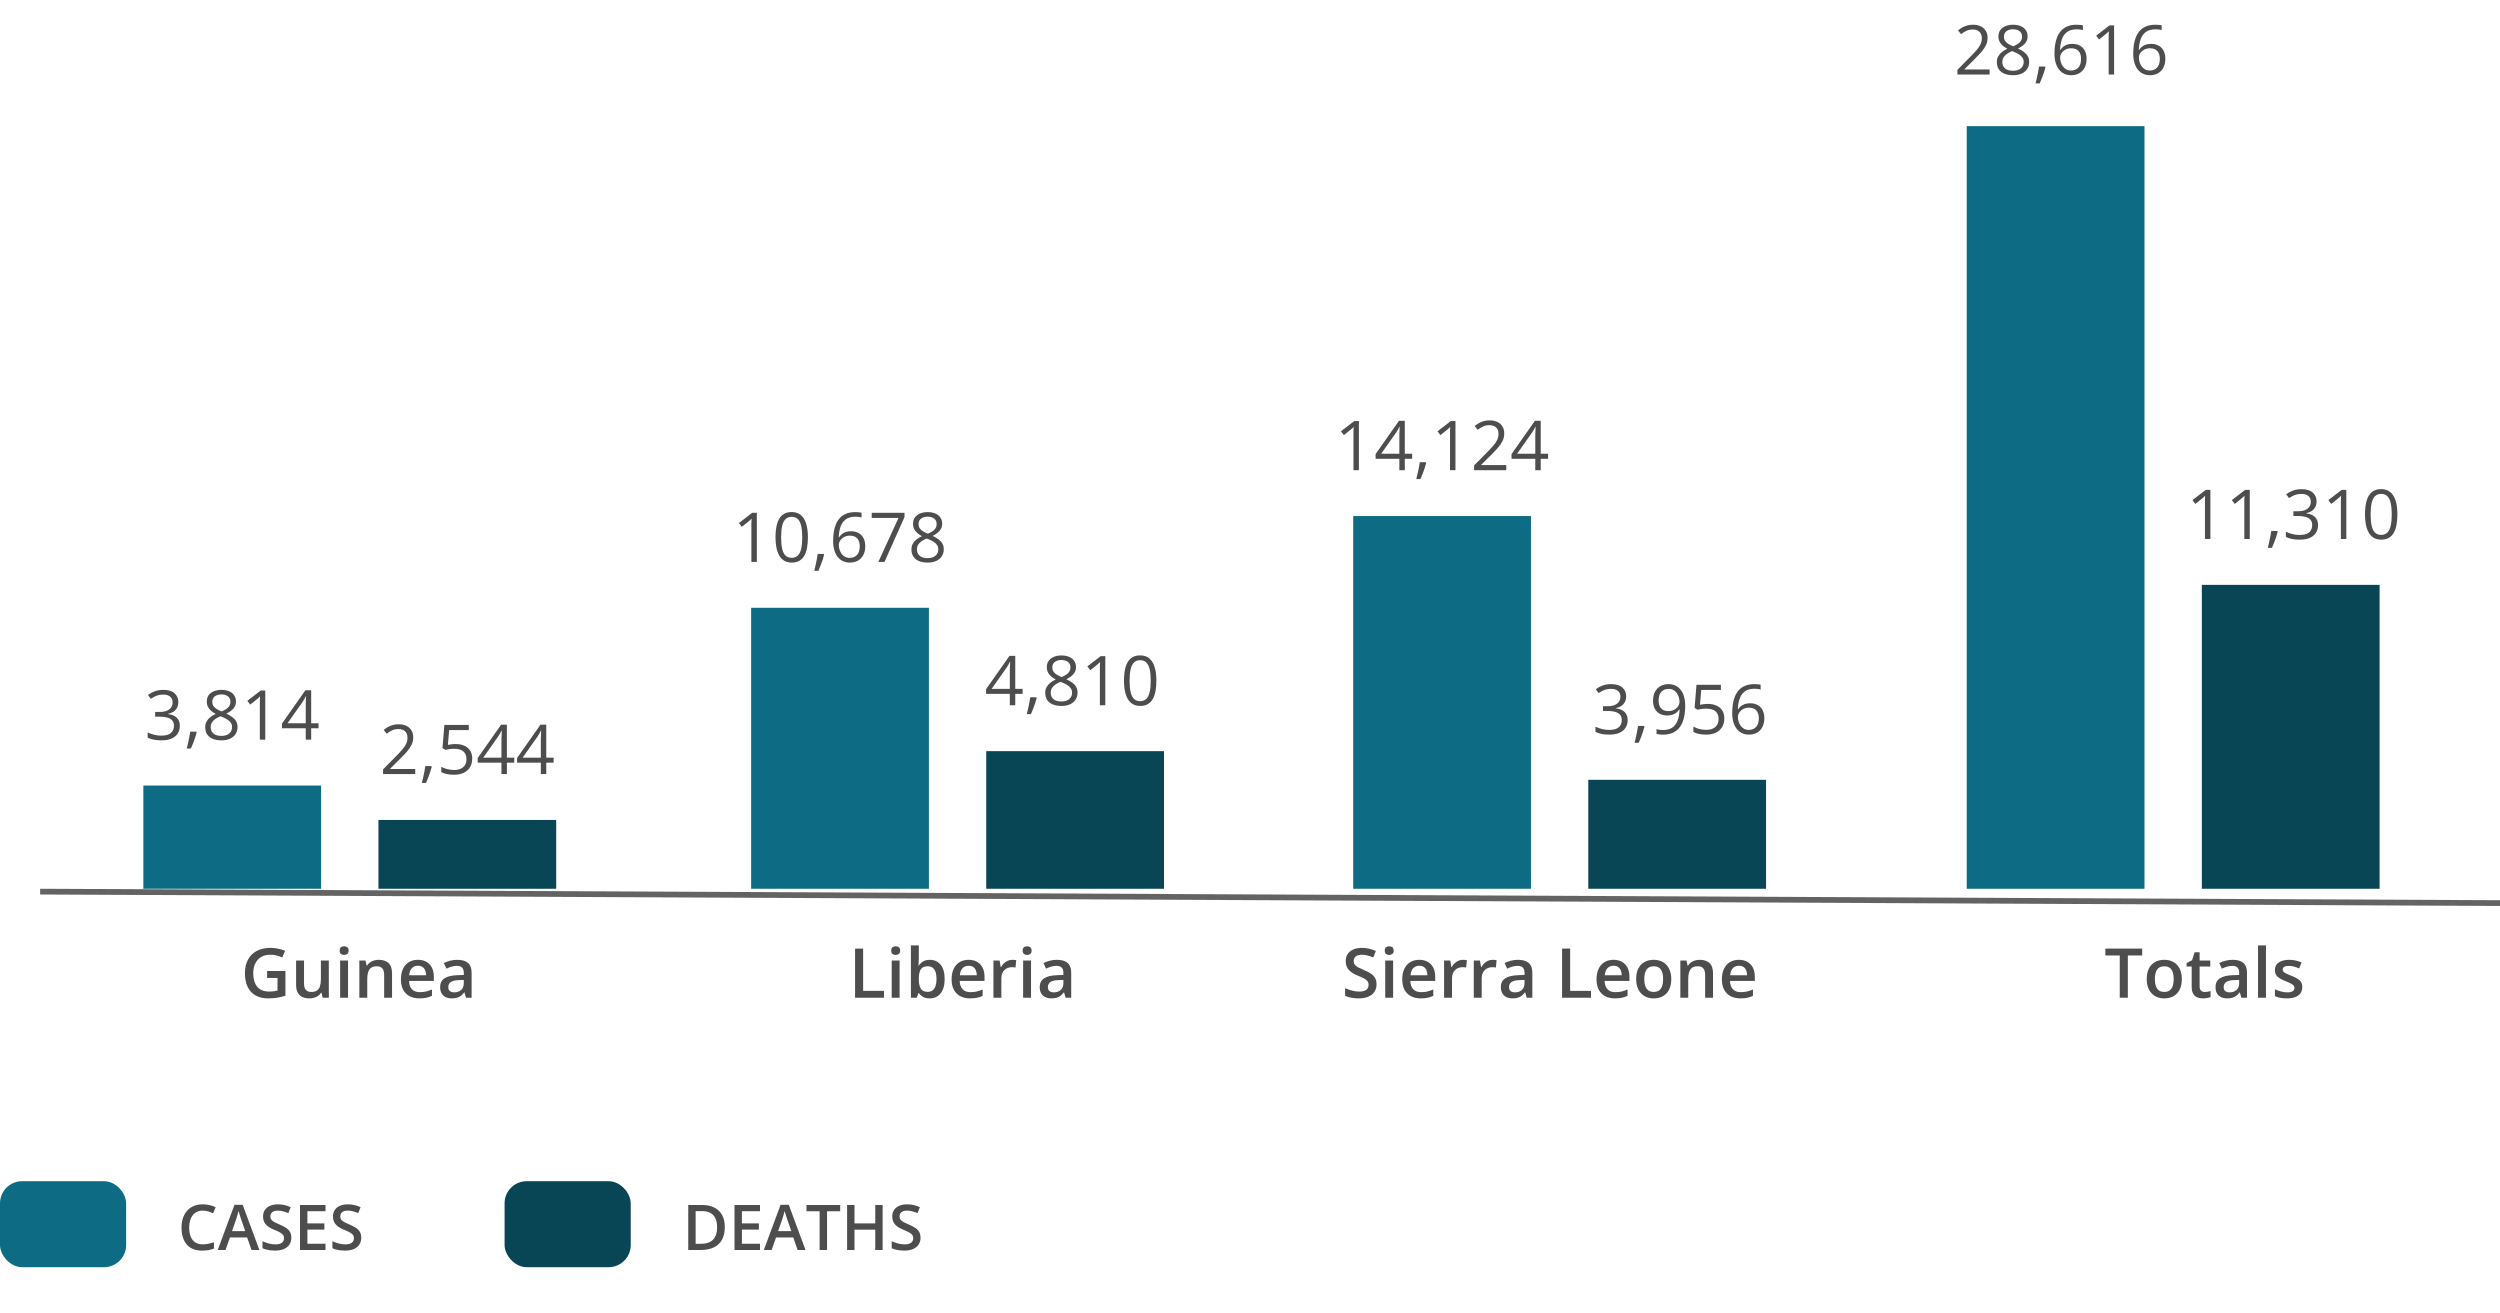<svg width="436" height="229" viewBox="0 0 436 229" fill="none" xmlns="http://www.w3.org/2000/svg">
<path d="M126.407 213.999C126.407 214.883 126.242 215.622 125.913 216.217C125.583 216.808 125.105 217.253 124.479 217.554C123.852 217.851 123.096 218 122.212 218H120.031V210.147H122.448C123.261 210.147 123.963 210.294 124.554 210.588C125.145 210.878 125.601 211.309 125.923 211.882C126.246 212.452 126.407 213.157 126.407 213.999ZM125.064 214.036C125.064 213.392 124.962 212.862 124.758 212.446C124.557 212.031 124.26 211.723 123.866 211.522C123.476 211.318 122.994 211.216 122.421 211.216H121.32V216.92H122.233C123.182 216.92 123.891 216.679 124.36 216.195C124.829 215.712 125.064 214.992 125.064 214.036ZM132.546 218H128.099V210.147H132.546V211.232H129.388V213.365H132.347V214.444H129.388V216.91H132.546V218ZM139.109 218L138.341 215.819H135.339L134.571 218H133.212L136.134 210.115H137.562L140.479 218H139.109ZM138.008 214.713L137.262 212.564C137.233 212.471 137.192 212.341 137.138 212.172C137.084 212 137.031 211.827 136.977 211.651C136.923 211.472 136.879 211.322 136.843 211.2C136.807 211.347 136.762 211.512 136.708 211.694C136.658 211.873 136.608 212.042 136.558 212.199C136.512 212.357 136.476 212.479 136.451 212.564L135.699 214.713H138.008ZM144.239 218H142.944V211.243H140.646V210.147H146.532V211.243H144.239V218ZM153.928 218H152.645V214.455H149.024V218H147.735V210.147H149.024V213.359H152.645V210.147H153.928V218ZM160.54 215.862C160.54 216.328 160.425 216.729 160.196 217.065C159.971 217.402 159.645 217.66 159.219 217.839C158.796 218.018 158.291 218.107 157.704 218.107C157.418 218.107 157.144 218.091 156.882 218.059C156.621 218.027 156.374 217.98 156.141 217.919C155.912 217.855 155.702 217.778 155.513 217.688V216.475C155.831 216.614 156.188 216.741 156.582 216.856C156.975 216.967 157.376 217.022 157.785 217.022C158.118 217.022 158.393 216.979 158.612 216.894C158.834 216.804 158.999 216.679 159.106 216.518C159.213 216.353 159.267 216.161 159.267 215.943C159.267 215.71 159.204 215.513 159.079 215.352C158.954 215.191 158.764 215.044 158.51 214.912C158.259 214.776 157.944 214.631 157.564 214.477C157.307 214.373 157.06 214.255 156.823 214.122C156.59 213.99 156.383 213.834 156.2 213.655C156.018 213.476 155.873 213.264 155.765 213.021C155.661 212.774 155.609 212.484 155.609 212.151C155.609 211.707 155.715 211.327 155.926 211.012C156.141 210.697 156.442 210.455 156.829 210.287C157.219 210.119 157.674 210.035 158.193 210.035C158.605 210.035 158.991 210.078 159.353 210.164C159.718 210.25 160.076 210.371 160.427 210.529L160.019 211.565C159.697 211.433 159.383 211.327 159.079 211.249C158.778 211.17 158.47 211.13 158.155 211.13C157.883 211.13 157.652 211.172 157.462 211.254C157.273 211.336 157.128 211.453 157.027 211.603C156.931 211.75 156.882 211.925 156.882 212.129C156.882 212.359 156.938 212.552 157.049 212.709C157.163 212.863 157.339 213.005 157.575 213.134C157.815 213.263 158.123 213.406 158.499 213.563C158.932 213.743 159.299 213.931 159.6 214.127C159.904 214.324 160.137 214.561 160.298 214.836C160.459 215.109 160.54 215.451 160.54 215.862Z" fill="#4D4D4D"/>
<rect x="88" y="206" width="22" height="15" rx="3.86" fill="#084555"/>
<path d="M35.377 211.13C35.002 211.13 34.665 211.198 34.368 211.334C34.074 211.471 33.825 211.667 33.621 211.925C33.417 212.18 33.261 212.489 33.154 212.854C33.046 213.216 32.993 213.624 32.993 214.079C32.993 214.688 33.079 215.212 33.251 215.653C33.422 216.09 33.684 216.426 34.035 216.663C34.386 216.895 34.83 217.012 35.367 217.012C35.7 217.012 36.024 216.979 36.339 216.915C36.654 216.851 36.98 216.763 37.316 216.652V217.748C36.998 217.873 36.675 217.964 36.35 218.021C36.024 218.079 35.648 218.107 35.222 218.107C34.42 218.107 33.754 217.941 33.224 217.608C32.697 217.275 32.303 216.806 32.042 216.201C31.784 215.596 31.655 214.887 31.655 214.074C31.655 213.479 31.738 212.935 31.902 212.441C32.067 211.947 32.307 211.521 32.622 211.163C32.937 210.801 33.326 210.523 33.788 210.33C34.253 210.133 34.785 210.035 35.383 210.035C35.777 210.035 36.163 210.079 36.543 210.169C36.926 210.255 37.281 210.378 37.606 210.54L37.155 211.603C36.883 211.474 36.599 211.363 36.301 211.27C36.004 211.177 35.696 211.13 35.377 211.13ZM43.869 218L43.101 215.819H40.099L39.331 218H37.972L40.894 210.115H42.322L45.239 218H43.869ZM42.768 214.713L42.022 212.564C41.993 212.471 41.952 212.341 41.898 212.172C41.844 212 41.791 211.827 41.737 211.651C41.683 211.472 41.638 211.322 41.602 211.2C41.567 211.347 41.522 211.512 41.468 211.694C41.418 211.873 41.368 212.042 41.318 212.199C41.271 212.357 41.236 212.479 41.21 212.564L40.459 214.713H42.768ZM50.809 215.862C50.809 216.328 50.694 216.729 50.465 217.065C50.239 217.402 49.913 217.66 49.487 217.839C49.065 218.018 48.56 218.107 47.973 218.107C47.686 218.107 47.412 218.091 47.151 218.059C46.889 218.027 46.642 217.98 46.41 217.919C46.181 217.855 45.971 217.778 45.781 217.688V216.475C46.1 216.614 46.456 216.741 46.85 216.856C47.244 216.967 47.645 217.022 48.053 217.022C48.386 217.022 48.662 216.979 48.88 216.894C49.102 216.804 49.267 216.679 49.374 216.518C49.482 216.353 49.536 216.161 49.536 215.943C49.536 215.71 49.473 215.513 49.348 215.352C49.222 215.191 49.033 215.044 48.778 214.912C48.528 214.776 48.213 214.631 47.833 214.477C47.575 214.373 47.328 214.255 47.092 214.122C46.859 213.99 46.651 213.834 46.469 213.655C46.286 213.476 46.141 213.264 46.034 213.021C45.93 212.774 45.878 212.484 45.878 212.151C45.878 211.707 45.984 211.327 46.195 211.012C46.41 210.697 46.71 210.455 47.097 210.287C47.487 210.119 47.942 210.035 48.461 210.035C48.873 210.035 49.26 210.078 49.622 210.164C49.987 210.25 50.345 210.371 50.696 210.529L50.288 211.565C49.965 211.433 49.652 211.327 49.348 211.249C49.047 211.17 48.739 211.13 48.424 211.13C48.152 211.13 47.921 211.172 47.731 211.254C47.541 211.336 47.396 211.453 47.296 211.603C47.199 211.75 47.151 211.925 47.151 212.129C47.151 212.359 47.206 212.552 47.317 212.709C47.432 212.863 47.607 213.005 47.844 213.134C48.084 213.263 48.392 213.406 48.768 213.563C49.201 213.743 49.568 213.931 49.869 214.127C50.173 214.324 50.406 214.561 50.567 214.836C50.728 215.109 50.809 215.451 50.809 215.862ZM56.77 218H52.323V210.147H56.77V211.232H53.612V213.365H56.572V214.444H53.612V216.91H56.77V218ZM63.001 215.862C63.001 216.328 62.886 216.729 62.657 217.065C62.432 217.402 62.106 217.66 61.68 217.839C61.257 218.018 60.752 218.107 60.165 218.107C59.879 218.107 59.605 218.091 59.343 218.059C59.082 218.027 58.835 217.98 58.602 217.919C58.373 217.855 58.163 217.778 57.974 217.688V216.475C58.292 216.614 58.649 216.741 59.042 216.856C59.436 216.967 59.837 217.022 60.246 217.022C60.579 217.022 60.854 216.979 61.073 216.894C61.295 216.804 61.459 216.679 61.567 216.518C61.674 216.353 61.728 216.161 61.728 215.943C61.728 215.71 61.665 215.513 61.54 215.352C61.415 215.191 61.225 215.044 60.971 214.912C60.72 214.776 60.405 214.631 60.025 214.477C59.768 214.373 59.52 214.255 59.284 214.122C59.051 213.99 58.844 213.834 58.661 213.655C58.478 213.476 58.334 213.264 58.226 213.021C58.122 212.774 58.07 212.484 58.07 212.151C58.07 211.707 58.176 211.327 58.387 211.012C58.602 210.697 58.903 210.455 59.29 210.287C59.68 210.119 60.135 210.035 60.654 210.035C61.066 210.035 61.452 210.078 61.814 210.164C62.179 210.25 62.537 210.371 62.888 210.529L62.48 211.565C62.158 211.433 61.844 211.327 61.54 211.249C61.239 211.17 60.931 211.13 60.616 211.13C60.344 211.13 60.113 211.172 59.923 211.254C59.734 211.336 59.589 211.453 59.488 211.603C59.392 211.75 59.343 211.925 59.343 212.129C59.343 212.359 59.399 212.552 59.51 212.709C59.624 212.863 59.8 213.005 60.036 213.134C60.276 213.263 60.584 213.406 60.96 213.563C61.393 213.743 61.76 213.931 62.061 214.127C62.365 214.324 62.598 214.561 62.759 214.836C62.92 215.109 63.001 215.451 63.001 215.862Z" fill="#4D4D4D"/>
<path d="M240.07 171.668C240.07 172.176 239.945 172.613 239.695 172.98C239.449 173.348 239.094 173.629 238.629 173.824C238.168 174.02 237.617 174.117 236.977 174.117C236.664 174.117 236.365 174.1 236.08 174.064C235.795 174.029 235.525 173.979 235.271 173.912C235.021 173.842 234.793 173.758 234.586 173.66V172.336C234.934 172.488 235.322 172.627 235.752 172.752C236.182 172.873 236.619 172.934 237.064 172.934C237.428 172.934 237.729 172.887 237.967 172.793C238.209 172.695 238.389 172.559 238.506 172.383C238.623 172.203 238.682 171.994 238.682 171.756C238.682 171.502 238.613 171.287 238.477 171.111C238.34 170.936 238.133 170.775 237.855 170.631C237.582 170.482 237.238 170.324 236.824 170.156C236.543 170.043 236.273 169.914 236.016 169.77C235.762 169.625 235.535 169.455 235.336 169.26C235.137 169.064 234.979 168.834 234.861 168.568C234.748 168.299 234.691 167.982 234.691 167.619C234.691 167.135 234.807 166.721 235.037 166.377C235.271 166.033 235.6 165.77 236.021 165.586C236.447 165.402 236.943 165.311 237.51 165.311C237.959 165.311 238.381 165.357 238.775 165.451C239.174 165.545 239.564 165.678 239.947 165.85L239.502 166.98C239.15 166.836 238.809 166.721 238.477 166.635C238.148 166.549 237.812 166.506 237.469 166.506C237.172 166.506 236.92 166.551 236.713 166.641C236.506 166.73 236.348 166.857 236.238 167.021C236.133 167.182 236.08 167.373 236.08 167.596C236.08 167.846 236.141 168.057 236.262 168.229C236.387 168.396 236.578 168.551 236.836 168.691C237.098 168.832 237.434 168.988 237.844 169.16C238.316 169.355 238.717 169.561 239.045 169.775C239.377 169.99 239.631 170.248 239.807 170.549C239.982 170.846 240.07 171.219 240.07 171.668ZM242.959 167.514V174H241.582V167.514H242.959ZM242.279 165.029C242.49 165.029 242.672 165.086 242.824 165.199C242.98 165.312 243.059 165.508 243.059 165.785C243.059 166.059 242.98 166.254 242.824 166.371C242.672 166.484 242.49 166.541 242.279 166.541C242.061 166.541 241.875 166.484 241.723 166.371C241.574 166.254 241.5 166.059 241.5 165.785C241.5 165.508 241.574 165.312 241.723 165.199C241.875 165.086 242.061 165.029 242.279 165.029ZM247.518 167.391C248.096 167.391 248.592 167.51 249.006 167.748C249.42 167.986 249.738 168.324 249.961 168.762C250.184 169.199 250.295 169.723 250.295 170.332V171.07H245.965C245.98 171.699 246.148 172.184 246.469 172.523C246.793 172.863 247.246 173.033 247.828 173.033C248.242 173.033 248.613 172.994 248.941 172.916C249.273 172.834 249.615 172.715 249.967 172.559V173.678C249.643 173.83 249.312 173.941 248.977 174.012C248.641 174.082 248.238 174.117 247.77 174.117C247.133 174.117 246.572 173.994 246.088 173.748C245.607 173.498 245.23 173.127 244.957 172.635C244.688 172.143 244.553 171.531 244.553 170.801C244.553 170.074 244.676 169.457 244.922 168.949C245.168 168.441 245.514 168.055 245.959 167.789C246.404 167.523 246.924 167.391 247.518 167.391ZM247.518 168.428C247.084 168.428 246.732 168.568 246.463 168.85C246.197 169.131 246.041 169.543 245.994 170.086H248.947C248.943 169.762 248.889 169.475 248.783 169.225C248.682 168.975 248.525 168.779 248.314 168.639C248.107 168.498 247.842 168.428 247.518 168.428ZM255.135 167.391C255.244 167.391 255.363 167.396 255.492 167.408C255.621 167.42 255.732 167.436 255.826 167.455L255.697 168.744C255.615 168.721 255.514 168.703 255.393 168.691C255.275 168.68 255.17 168.674 255.076 168.674C254.83 168.674 254.596 168.715 254.373 168.797C254.15 168.875 253.953 168.996 253.781 169.16C253.609 169.32 253.475 169.521 253.377 169.764C253.279 170.006 253.23 170.287 253.23 170.607V174H251.848V167.514H252.926L253.113 168.656H253.178C253.307 168.426 253.467 168.215 253.658 168.023C253.85 167.832 254.068 167.68 254.314 167.566C254.564 167.449 254.838 167.391 255.135 167.391ZM260.314 167.391C260.424 167.391 260.543 167.396 260.672 167.408C260.801 167.42 260.912 167.436 261.006 167.455L260.877 168.744C260.795 168.721 260.693 168.703 260.572 168.691C260.455 168.68 260.35 168.674 260.256 168.674C260.01 168.674 259.775 168.715 259.553 168.797C259.33 168.875 259.133 168.996 258.961 169.16C258.789 169.32 258.654 169.521 258.557 169.764C258.459 170.006 258.41 170.287 258.41 170.607V174H257.027V167.514H258.105L258.293 168.656H258.357C258.486 168.426 258.646 168.215 258.838 168.023C259.029 167.832 259.248 167.68 259.494 167.566C259.744 167.449 260.018 167.391 260.314 167.391ZM264.75 167.391C265.57 167.391 266.189 167.572 266.607 167.936C267.029 168.299 267.24 168.865 267.24 169.635V174H266.262L265.998 173.08H265.951C265.768 173.314 265.578 173.508 265.383 173.66C265.188 173.812 264.961 173.926 264.703 174C264.449 174.078 264.139 174.117 263.771 174.117C263.385 174.117 263.039 174.047 262.734 173.906C262.43 173.762 262.189 173.543 262.014 173.25C261.838 172.957 261.75 172.586 261.75 172.137C261.75 171.469 261.998 170.967 262.494 170.631C262.994 170.295 263.748 170.109 264.756 170.074L265.881 170.033V169.693C265.881 169.244 265.775 168.924 265.564 168.732C265.357 168.541 265.064 168.445 264.686 168.445C264.361 168.445 264.047 168.492 263.742 168.586C263.438 168.68 263.141 168.795 262.852 168.932L262.406 167.959C262.723 167.791 263.082 167.654 263.484 167.549C263.891 167.443 264.312 167.391 264.75 167.391ZM265.875 170.9L265.037 170.93C264.35 170.953 263.867 171.07 263.59 171.281C263.312 171.492 263.174 171.781 263.174 172.148C263.174 172.469 263.27 172.703 263.461 172.852C263.652 172.996 263.904 173.068 264.217 173.068C264.693 173.068 265.088 172.934 265.4 172.664C265.717 172.391 265.875 171.99 265.875 171.463V170.9ZM272.426 174V165.434H273.832V172.805H277.471V174H272.426ZM281.396 167.391C281.975 167.391 282.471 167.51 282.885 167.748C283.299 167.986 283.617 168.324 283.84 168.762C284.062 169.199 284.174 169.723 284.174 170.332V171.07H279.844C279.859 171.699 280.027 172.184 280.348 172.523C280.672 172.863 281.125 173.033 281.707 173.033C282.121 173.033 282.492 172.994 282.82 172.916C283.152 172.834 283.494 172.715 283.846 172.559V173.678C283.521 173.83 283.191 173.941 282.855 174.012C282.52 174.082 282.117 174.117 281.648 174.117C281.012 174.117 280.451 173.994 279.967 173.748C279.486 173.498 279.109 173.127 278.836 172.635C278.566 172.143 278.432 171.531 278.432 170.801C278.432 170.074 278.555 169.457 278.801 168.949C279.047 168.441 279.393 168.055 279.838 167.789C280.283 167.523 280.803 167.391 281.396 167.391ZM281.396 168.428C280.963 168.428 280.611 168.568 280.342 168.85C280.076 169.131 279.92 169.543 279.873 170.086H282.826C282.822 169.762 282.768 169.475 282.662 169.225C282.561 168.975 282.404 168.779 282.193 168.639C281.986 168.498 281.721 168.428 281.396 168.428ZM291.469 170.742C291.469 171.281 291.398 171.76 291.258 172.178C291.117 172.596 290.912 172.949 290.643 173.238C290.373 173.523 290.049 173.742 289.67 173.895C289.291 174.043 288.863 174.117 288.387 174.117C287.941 174.117 287.533 174.043 287.162 173.895C286.791 173.742 286.469 173.523 286.195 173.238C285.926 172.949 285.717 172.596 285.568 172.178C285.42 171.76 285.346 171.281 285.346 170.742C285.346 170.027 285.469 169.422 285.715 168.926C285.965 168.426 286.32 168.045 286.781 167.783C287.242 167.521 287.791 167.391 288.428 167.391C289.025 167.391 289.553 167.521 290.01 167.783C290.467 168.045 290.824 168.426 291.082 168.926C291.34 169.426 291.469 170.031 291.469 170.742ZM286.764 170.742C286.764 171.215 286.82 171.619 286.934 171.955C287.051 172.291 287.23 172.549 287.473 172.729C287.715 172.904 288.027 172.992 288.41 172.992C288.793 172.992 289.105 172.904 289.348 172.729C289.59 172.549 289.768 172.291 289.881 171.955C289.994 171.619 290.051 171.215 290.051 170.742C290.051 170.27 289.994 169.869 289.881 169.541C289.768 169.209 289.59 168.957 289.348 168.785C289.105 168.609 288.791 168.521 288.404 168.521C287.834 168.521 287.418 168.713 287.156 169.096C286.895 169.479 286.764 170.027 286.764 170.742ZM296.432 167.391C297.162 167.391 297.73 167.58 298.137 167.959C298.547 168.334 298.752 168.938 298.752 169.77V174H297.375V170.027C297.375 169.523 297.271 169.146 297.064 168.896C296.857 168.643 296.537 168.516 296.104 168.516C295.475 168.516 295.037 168.709 294.791 169.096C294.549 169.482 294.428 170.043 294.428 170.777V174H293.051V167.514H294.123L294.316 168.393H294.393C294.533 168.166 294.707 167.98 294.914 167.836C295.125 167.688 295.359 167.576 295.617 167.502C295.879 167.428 296.15 167.391 296.432 167.391ZM303.264 167.391C303.842 167.391 304.338 167.51 304.752 167.748C305.166 167.986 305.484 168.324 305.707 168.762C305.93 169.199 306.041 169.723 306.041 170.332V171.07H301.711C301.727 171.699 301.895 172.184 302.215 172.523C302.539 172.863 302.992 173.033 303.574 173.033C303.988 173.033 304.359 172.994 304.688 172.916C305.02 172.834 305.361 172.715 305.713 172.559V173.678C305.389 173.83 305.059 173.941 304.723 174.012C304.387 174.082 303.984 174.117 303.516 174.117C302.879 174.117 302.318 173.994 301.834 173.748C301.354 173.498 300.977 173.127 300.703 172.635C300.434 172.143 300.299 171.531 300.299 170.801C300.299 170.074 300.422 169.457 300.668 168.949C300.914 168.441 301.26 168.055 301.705 167.789C302.15 167.523 302.67 167.391 303.264 167.391ZM303.264 168.428C302.83 168.428 302.479 168.568 302.209 168.85C301.943 169.131 301.787 169.543 301.74 170.086H304.693C304.689 169.762 304.635 169.475 304.529 169.225C304.428 168.975 304.271 168.779 304.061 168.639C303.854 168.498 303.588 168.428 303.264 168.428Z" fill="#4D4D4D"/>
<path d="M46.582 169.348H49.781V173.648C49.332 173.797 48.867 173.912 48.387 173.994C47.906 174.076 47.367 174.117 46.77 174.117C45.898 174.117 45.16 173.945 44.555 173.602C43.953 173.254 43.496 172.752 43.184 172.096C42.871 171.436 42.715 170.641 42.715 169.711C42.715 168.816 42.889 168.041 43.236 167.385C43.584 166.725 44.09 166.215 44.754 165.855C45.418 165.492 46.223 165.311 47.168 165.311C47.633 165.311 48.082 165.357 48.516 165.451C48.953 165.541 49.353 165.666 49.717 165.826L49.225 166.986C48.935 166.85 48.611 166.734 48.252 166.641C47.893 166.547 47.52 166.5 47.133 166.5C46.52 166.5 45.99 166.633 45.545 166.898C45.103 167.164 44.764 167.539 44.525 168.023C44.287 168.504 44.168 169.072 44.168 169.729C44.168 170.365 44.264 170.924 44.455 171.404C44.647 171.885 44.945 172.26 45.352 172.529C45.762 172.795 46.291 172.928 46.94 172.928C47.264 172.928 47.539 172.91 47.766 172.875C47.992 172.84 48.201 172.801 48.393 172.758V170.549H46.582V169.348ZM57.346 167.514V174H56.262L56.074 173.127H55.998C55.861 173.35 55.688 173.535 55.477 173.684C55.266 173.828 55.031 173.936 54.773 174.006C54.516 174.08 54.244 174.117 53.959 174.117C53.471 174.117 53.053 174.035 52.705 173.871C52.361 173.703 52.098 173.445 51.914 173.098C51.73 172.75 51.639 172.301 51.639 171.75V167.514H53.022V171.492C53.022 171.996 53.123 172.373 53.326 172.623C53.533 172.873 53.853 172.998 54.287 172.998C54.705 172.998 55.037 172.912 55.283 172.74C55.529 172.568 55.703 172.314 55.805 171.979C55.91 171.643 55.963 171.23 55.963 170.742V167.514H57.346ZM60.697 167.514V174H59.32V167.514H60.697ZM60.018 165.029C60.228 165.029 60.41 165.086 60.562 165.199C60.719 165.312 60.797 165.508 60.797 165.785C60.797 166.059 60.719 166.254 60.562 166.371C60.41 166.484 60.228 166.541 60.018 166.541C59.799 166.541 59.613 166.484 59.461 166.371C59.312 166.254 59.238 166.059 59.238 165.785C59.238 165.508 59.312 165.312 59.461 165.199C59.613 165.086 59.799 165.029 60.018 165.029ZM66.053 167.391C66.783 167.391 67.352 167.58 67.758 167.959C68.168 168.334 68.373 168.938 68.373 169.77V174H66.996V170.027C66.996 169.523 66.893 169.146 66.686 168.896C66.478 168.643 66.158 168.516 65.725 168.516C65.096 168.516 64.658 168.709 64.412 169.096C64.17 169.482 64.049 170.043 64.049 170.777V174H62.672V167.514H63.744L63.938 168.393H64.014C64.154 168.166 64.328 167.98 64.535 167.836C64.746 167.688 64.981 167.576 65.238 167.502C65.5 167.428 65.772 167.391 66.053 167.391ZM72.885 167.391C73.463 167.391 73.959 167.51 74.373 167.748C74.787 167.986 75.106 168.324 75.328 168.762C75.551 169.199 75.662 169.723 75.662 170.332V171.07H71.332C71.348 171.699 71.516 172.184 71.836 172.523C72.16 172.863 72.613 173.033 73.195 173.033C73.609 173.033 73.981 172.994 74.309 172.916C74.641 172.834 74.982 172.715 75.334 172.559V173.678C75.01 173.83 74.68 173.941 74.344 174.012C74.008 174.082 73.606 174.117 73.137 174.117C72.5 174.117 71.939 173.994 71.455 173.748C70.975 173.498 70.598 173.127 70.324 172.635C70.055 172.143 69.92 171.531 69.92 170.801C69.92 170.074 70.043 169.457 70.289 168.949C70.535 168.441 70.881 168.055 71.326 167.789C71.772 167.523 72.291 167.391 72.885 167.391ZM72.885 168.428C72.451 168.428 72.1 168.568 71.83 168.85C71.564 169.131 71.408 169.543 71.361 170.086H74.314C74.311 169.762 74.256 169.475 74.15 169.225C74.049 168.975 73.893 168.779 73.682 168.639C73.475 168.498 73.209 168.428 72.885 168.428ZM79.758 167.391C80.578 167.391 81.197 167.572 81.615 167.936C82.037 168.299 82.248 168.865 82.248 169.635V174H81.269L81.006 173.08H80.959C80.775 173.314 80.586 173.508 80.391 173.66C80.195 173.812 79.969 173.926 79.711 174C79.457 174.078 79.147 174.117 78.779 174.117C78.393 174.117 78.047 174.047 77.742 173.906C77.438 173.762 77.197 173.543 77.022 173.25C76.846 172.957 76.758 172.586 76.758 172.137C76.758 171.469 77.006 170.967 77.502 170.631C78.002 170.295 78.756 170.109 79.764 170.074L80.889 170.033V169.693C80.889 169.244 80.783 168.924 80.572 168.732C80.365 168.541 80.072 168.445 79.693 168.445C79.369 168.445 79.055 168.492 78.75 168.586C78.445 168.68 78.148 168.795 77.859 168.932L77.414 167.959C77.731 167.791 78.09 167.654 78.492 167.549C78.898 167.443 79.32 167.391 79.758 167.391ZM80.883 170.9L80.045 170.93C79.357 170.953 78.875 171.07 78.598 171.281C78.32 171.492 78.182 171.781 78.182 172.148C78.182 172.469 78.277 172.703 78.469 172.852C78.66 172.996 78.912 173.068 79.225 173.068C79.701 173.068 80.096 172.934 80.408 172.664C80.725 172.391 80.883 171.99 80.883 171.463V170.9Z" fill="#4D4D4D"/>
<path d="M149.125 174V165.434H150.531V172.805H154.17V174H149.125ZM156.889 167.514V174H155.512V167.514H156.889ZM156.209 165.029C156.42 165.029 156.602 165.086 156.754 165.199C156.91 165.312 156.988 165.508 156.988 165.785C156.988 166.059 156.91 166.254 156.754 166.371C156.602 166.484 156.42 166.541 156.209 166.541C155.99 166.541 155.805 166.484 155.652 166.371C155.504 166.254 155.43 166.059 155.43 165.785C155.43 165.508 155.504 165.312 155.652 165.199C155.805 165.086 155.99 165.029 156.209 165.029ZM160.24 164.883V167.08C160.24 167.334 160.232 167.584 160.217 167.83C160.205 168.072 160.193 168.262 160.182 168.398H160.24C160.416 168.117 160.66 167.881 160.973 167.689C161.289 167.494 161.693 167.396 162.186 167.396C162.955 167.396 163.574 167.68 164.043 168.246C164.512 168.809 164.746 169.643 164.746 170.748C164.746 171.482 164.639 172.1 164.424 172.6C164.209 173.1 163.906 173.479 163.516 173.736C163.129 173.99 162.674 174.117 162.15 174.117C161.658 174.117 161.26 174.027 160.955 173.848C160.654 173.664 160.418 173.451 160.246 173.209H160.146L159.895 174H158.863V164.883H160.24ZM161.822 168.516C161.432 168.516 161.121 168.594 160.891 168.75C160.664 168.906 160.5 169.141 160.398 169.453C160.297 169.762 160.244 170.154 160.24 170.631V170.754C160.24 171.477 160.354 172.029 160.58 172.412C160.811 172.795 161.229 172.986 161.834 172.986C162.314 172.986 162.684 172.793 162.941 172.406C163.199 172.016 163.328 171.457 163.328 170.73C163.328 169.996 163.199 169.443 162.941 169.072C162.688 168.701 162.314 168.516 161.822 168.516ZM168.924 167.391C169.502 167.391 169.998 167.51 170.412 167.748C170.826 167.986 171.145 168.324 171.367 168.762C171.59 169.199 171.701 169.723 171.701 170.332V171.07H167.371C167.387 171.699 167.555 172.184 167.875 172.523C168.199 172.863 168.652 173.033 169.234 173.033C169.648 173.033 170.02 172.994 170.348 172.916C170.68 172.834 171.021 172.715 171.373 172.559V173.678C171.049 173.83 170.719 173.941 170.383 174.012C170.047 174.082 169.645 174.117 169.176 174.117C168.539 174.117 167.979 173.994 167.494 173.748C167.014 173.498 166.637 173.127 166.363 172.635C166.094 172.143 165.959 171.531 165.959 170.801C165.959 170.074 166.082 169.457 166.328 168.949C166.574 168.441 166.92 168.055 167.365 167.789C167.811 167.523 168.33 167.391 168.924 167.391ZM168.924 168.428C168.49 168.428 168.139 168.568 167.869 168.85C167.604 169.131 167.447 169.543 167.4 170.086H170.354C170.35 169.762 170.295 169.475 170.189 169.225C170.088 168.975 169.932 168.779 169.721 168.639C169.514 168.498 169.248 168.428 168.924 168.428ZM176.541 167.391C176.65 167.391 176.77 167.396 176.898 167.408C177.027 167.42 177.139 167.436 177.232 167.455L177.104 168.744C177.021 168.721 176.92 168.703 176.799 168.691C176.682 168.68 176.576 168.674 176.482 168.674C176.236 168.674 176.002 168.715 175.779 168.797C175.557 168.875 175.359 168.996 175.188 169.16C175.016 169.32 174.881 169.521 174.783 169.764C174.686 170.006 174.637 170.287 174.637 170.607V174H173.254V167.514H174.332L174.52 168.656H174.584C174.713 168.426 174.873 168.215 175.064 168.023C175.256 167.832 175.475 167.68 175.721 167.566C175.971 167.449 176.244 167.391 176.541 167.391ZM179.811 167.514V174H178.434V167.514H179.811ZM179.131 165.029C179.342 165.029 179.523 165.086 179.676 165.199C179.832 165.312 179.91 165.508 179.91 165.785C179.91 166.059 179.832 166.254 179.676 166.371C179.523 166.484 179.342 166.541 179.131 166.541C178.912 166.541 178.727 166.484 178.574 166.371C178.426 166.254 178.352 166.059 178.352 165.785C178.352 165.508 178.426 165.312 178.574 165.199C178.727 165.086 178.912 165.029 179.131 165.029ZM184.328 167.391C185.148 167.391 185.768 167.572 186.186 167.936C186.607 168.299 186.818 168.865 186.818 169.635V174H185.84L185.576 173.08H185.529C185.346 173.314 185.156 173.508 184.961 173.66C184.766 173.812 184.539 173.926 184.281 174C184.027 174.078 183.717 174.117 183.35 174.117C182.963 174.117 182.617 174.047 182.312 173.906C182.008 173.762 181.768 173.543 181.592 173.25C181.416 172.957 181.328 172.586 181.328 172.137C181.328 171.469 181.576 170.967 182.072 170.631C182.572 170.295 183.326 170.109 184.334 170.074L185.459 170.033V169.693C185.459 169.244 185.354 168.924 185.143 168.732C184.936 168.541 184.643 168.445 184.264 168.445C183.939 168.445 183.625 168.492 183.32 168.586C183.016 168.68 182.719 168.795 182.43 168.932L181.984 167.959C182.301 167.791 182.66 167.654 183.062 167.549C183.469 167.443 183.891 167.391 184.328 167.391ZM185.453 170.9L184.615 170.93C183.928 170.953 183.445 171.07 183.168 171.281C182.891 171.492 182.752 171.781 182.752 172.148C182.752 172.469 182.848 172.703 183.039 172.852C183.23 172.996 183.482 173.068 183.795 173.068C184.271 173.068 184.666 172.934 184.979 172.664C185.295 172.391 185.453 171.99 185.453 171.463V170.9Z" fill="#4D4D4D"/>
<path d="M371.096 174H369.684V166.629H367.176V165.434H373.598V166.629H371.096V174ZM380.512 170.742C380.512 171.281 380.441 171.76 380.301 172.178C380.16 172.596 379.955 172.949 379.686 173.238C379.416 173.523 379.092 173.742 378.713 173.895C378.334 174.043 377.906 174.117 377.43 174.117C376.984 174.117 376.576 174.043 376.205 173.895C375.834 173.742 375.512 173.523 375.238 173.238C374.969 172.949 374.76 172.596 374.611 172.178C374.463 171.76 374.389 171.281 374.389 170.742C374.389 170.027 374.512 169.422 374.758 168.926C375.008 168.426 375.363 168.045 375.824 167.783C376.285 167.521 376.834 167.391 377.471 167.391C378.068 167.391 378.596 167.521 379.053 167.783C379.51 168.045 379.867 168.426 380.125 168.926C380.383 169.426 380.512 170.031 380.512 170.742ZM375.807 170.742C375.807 171.215 375.863 171.619 375.977 171.955C376.094 172.291 376.273 172.549 376.516 172.729C376.758 172.904 377.07 172.992 377.453 172.992C377.836 172.992 378.148 172.904 378.391 172.729C378.633 172.549 378.811 172.291 378.924 171.955C379.037 171.619 379.094 171.215 379.094 170.742C379.094 170.27 379.037 169.869 378.924 169.541C378.811 169.209 378.633 168.957 378.391 168.785C378.148 168.609 377.834 168.521 377.447 168.521C376.877 168.521 376.461 168.713 376.199 169.096C375.938 169.479 375.807 170.027 375.807 170.742ZM384.508 173.004C384.688 173.004 384.865 172.988 385.041 172.957C385.217 172.922 385.377 172.881 385.521 172.834V173.877C385.369 173.943 385.172 174 384.93 174.047C384.688 174.094 384.436 174.117 384.174 174.117C383.807 174.117 383.477 174.057 383.184 173.936C382.891 173.811 382.658 173.598 382.486 173.297C382.314 172.996 382.229 172.58 382.229 172.049V168.562H381.344V167.947L382.293 167.461L382.744 166.072H383.611V167.514H385.469V168.562H383.611V172.031C383.611 172.359 383.693 172.604 383.857 172.764C384.021 172.924 384.238 173.004 384.508 173.004ZM389.383 167.391C390.203 167.391 390.822 167.572 391.24 167.936C391.662 168.299 391.873 168.865 391.873 169.635V174H390.895L390.631 173.08H390.584C390.4 173.314 390.211 173.508 390.016 173.66C389.82 173.812 389.594 173.926 389.336 174C389.082 174.078 388.771 174.117 388.404 174.117C388.018 174.117 387.672 174.047 387.367 173.906C387.062 173.762 386.822 173.543 386.646 173.25C386.471 172.957 386.383 172.586 386.383 172.137C386.383 171.469 386.631 170.967 387.127 170.631C387.627 170.295 388.381 170.109 389.389 170.074L390.514 170.033V169.693C390.514 169.244 390.408 168.924 390.197 168.732C389.99 168.541 389.697 168.445 389.318 168.445C388.994 168.445 388.68 168.492 388.375 168.586C388.07 168.68 387.773 168.795 387.484 168.932L387.039 167.959C387.355 167.791 387.715 167.654 388.117 167.549C388.523 167.443 388.945 167.391 389.383 167.391ZM390.508 170.9L389.67 170.93C388.982 170.953 388.5 171.07 388.223 171.281C387.945 171.492 387.807 171.781 387.807 172.148C387.807 172.469 387.902 172.703 388.094 172.852C388.285 172.996 388.537 173.068 388.85 173.068C389.326 173.068 389.721 172.934 390.033 172.664C390.35 172.391 390.508 171.99 390.508 171.463V170.9ZM395.184 174H393.801V164.883H395.184V174ZM401.512 172.148C401.512 172.574 401.408 172.934 401.201 173.227C400.994 173.52 400.691 173.742 400.293 173.895C399.898 174.043 399.414 174.117 398.84 174.117C398.387 174.117 397.996 174.084 397.668 174.018C397.344 173.955 397.037 173.857 396.748 173.725V172.535C397.057 172.68 397.402 172.805 397.785 172.91C398.172 173.016 398.537 173.068 398.881 173.068C399.334 173.068 399.66 172.998 399.859 172.857C400.059 172.713 400.158 172.521 400.158 172.283C400.158 172.143 400.117 172.018 400.035 171.908C399.957 171.795 399.809 171.68 399.59 171.562C399.375 171.441 399.059 171.297 398.641 171.129C398.23 170.965 397.885 170.801 397.604 170.637C397.322 170.473 397.109 170.275 396.965 170.045C396.82 169.811 396.748 169.512 396.748 169.148C396.748 168.574 396.975 168.139 397.428 167.842C397.885 167.541 398.488 167.391 399.238 167.391C399.637 167.391 400.012 167.432 400.363 167.514C400.719 167.592 401.066 167.707 401.406 167.859L400.973 168.896C400.68 168.768 400.385 168.662 400.088 168.58C399.795 168.494 399.496 168.451 399.191 168.451C398.836 168.451 398.564 168.506 398.377 168.615C398.193 168.725 398.102 168.881 398.102 169.084C398.102 169.236 398.146 169.365 398.236 169.471C398.326 169.576 398.48 169.682 398.699 169.787C398.922 169.893 399.23 170.023 399.625 170.18C400.012 170.328 400.346 170.484 400.627 170.648C400.912 170.809 401.131 171.006 401.283 171.24C401.436 171.475 401.512 171.777 401.512 172.148Z" fill="#4D4D4D"/>
<path d="M346.984 13H341.371V12.185L343.662 9.859C344.088 9.43 344.445 9.047 344.734 8.711C345.027 8.375 345.25 8.045 345.402 7.721C345.555 7.393 345.631 7.033 345.631 6.643C345.631 6.158 345.486 5.789 345.197 5.535C344.912 5.277 344.535 5.148 344.066 5.148C343.656 5.148 343.293 5.219 342.977 5.359C342.66 5.5 342.336 5.699 342.004 5.957L341.482 5.301C341.709 5.109 341.955 4.939 342.221 4.791C342.49 4.643 342.777 4.525 343.082 4.439C343.391 4.354 343.719 4.311 344.066 4.311C344.594 4.311 345.049 4.402 345.432 4.586C345.814 4.77 346.109 5.031 346.316 5.371C346.527 5.711 346.633 6.115 346.633 6.584C346.633 7.037 346.543 7.459 346.363 7.85C346.184 8.236 345.932 8.621 345.607 9.004C345.283 9.383 344.904 9.785 344.471 10.211L342.607 12.068V12.109H346.984V13ZM351.068 4.311C351.564 4.311 352.004 4.389 352.387 4.545C352.77 4.701 353.068 4.932 353.283 5.236C353.502 5.537 353.611 5.908 353.611 6.35C353.611 6.697 353.535 7.002 353.383 7.264C353.234 7.521 353.033 7.748 352.779 7.943C352.525 8.135 352.244 8.307 351.936 8.459C352.303 8.627 352.633 8.816 352.926 9.027C353.223 9.238 353.457 9.486 353.629 9.771C353.801 10.057 353.887 10.395 353.887 10.785C353.887 11.266 353.77 11.682 353.535 12.033C353.305 12.381 352.98 12.648 352.562 12.836C352.145 13.023 351.654 13.117 351.092 13.117C350.486 13.117 349.971 13.027 349.545 12.848C349.123 12.664 348.801 12.402 348.578 12.062C348.359 11.719 348.25 11.307 348.25 10.826C348.25 10.432 348.334 10.09 348.502 9.801C348.67 9.508 348.893 9.256 349.17 9.045C349.447 8.834 349.75 8.656 350.078 8.512C349.793 8.355 349.531 8.178 349.293 7.979C349.059 7.779 348.871 7.547 348.73 7.281C348.594 7.012 348.525 6.699 348.525 6.344C348.525 5.91 348.635 5.543 348.854 5.242C349.076 4.938 349.379 4.707 349.762 4.551C350.148 4.391 350.584 4.311 351.068 4.311ZM349.205 10.832C349.205 11.27 349.359 11.631 349.668 11.916C349.977 12.197 350.443 12.338 351.068 12.338C351.662 12.338 352.121 12.197 352.445 11.916C352.77 11.631 352.932 11.258 352.932 10.797C352.932 10.512 352.857 10.262 352.709 10.047C352.561 9.828 352.35 9.633 352.076 9.461C351.803 9.289 351.48 9.133 351.109 8.992L350.898 8.916C350.539 9.064 350.232 9.23 349.979 9.414C349.729 9.594 349.537 9.799 349.404 10.029C349.271 10.26 349.205 10.527 349.205 10.832ZM351.057 5.107C350.596 5.107 350.219 5.219 349.926 5.441C349.633 5.66 349.486 5.977 349.486 6.391C349.486 6.688 349.557 6.939 349.697 7.146C349.842 7.35 350.037 7.525 350.283 7.674C350.529 7.818 350.805 7.953 351.109 8.078C351.406 7.953 351.67 7.816 351.9 7.668C352.131 7.516 352.312 7.336 352.445 7.129C352.578 6.922 352.645 6.674 352.645 6.385C352.645 5.971 352.498 5.654 352.205 5.436C351.916 5.217 351.533 5.107 351.057 5.107ZM356.652 11.605L356.729 11.74C356.658 12.025 356.568 12.33 356.459 12.654C356.354 12.979 356.236 13.303 356.107 13.627C355.982 13.955 355.855 14.262 355.727 14.547H355C355.082 14.234 355.162 13.904 355.24 13.557C355.318 13.213 355.389 12.873 355.451 12.537C355.518 12.197 355.57 11.887 355.609 11.605H356.652ZM358.299 9.338C358.299 8.822 358.334 8.318 358.404 7.826C358.479 7.334 358.602 6.877 358.773 6.455C358.945 6.029 359.18 5.656 359.477 5.336C359.773 5.016 360.143 4.766 360.584 4.586C361.029 4.402 361.562 4.311 362.184 4.311C362.359 4.311 362.549 4.32 362.752 4.34C362.955 4.355 363.123 4.383 363.256 4.422V5.26C363.111 5.209 362.945 5.172 362.758 5.148C362.574 5.125 362.389 5.113 362.201 5.113C361.475 5.113 360.902 5.271 360.484 5.588C360.07 5.904 359.771 6.334 359.588 6.877C359.404 7.416 359.299 8.023 359.271 8.699H359.336C359.457 8.504 359.611 8.328 359.799 8.172C359.986 8.012 360.213 7.885 360.479 7.791C360.748 7.697 361.061 7.65 361.416 7.65C361.916 7.65 362.352 7.752 362.723 7.955C363.098 8.158 363.387 8.453 363.59 8.84C363.797 9.227 363.9 9.695 363.9 10.246C363.9 10.836 363.791 11.346 363.572 11.775C363.354 12.205 363.041 12.537 362.635 12.771C362.232 13.002 361.752 13.117 361.193 13.117C360.775 13.117 360.391 13.037 360.039 12.877C359.688 12.717 359.381 12.479 359.119 12.162C358.861 11.846 358.66 11.453 358.516 10.984C358.371 10.512 358.299 9.963 358.299 9.338ZM361.182 12.297C361.713 12.297 362.139 12.127 362.459 11.787C362.779 11.447 362.939 10.934 362.939 10.246C362.939 9.684 362.797 9.238 362.512 8.91C362.227 8.582 361.797 8.418 361.223 8.418C360.832 8.418 360.492 8.5 360.203 8.664C359.914 8.824 359.689 9.027 359.529 9.273C359.369 9.52 359.289 9.77 359.289 10.023C359.289 10.281 359.326 10.543 359.4 10.809C359.479 11.074 359.596 11.32 359.752 11.547C359.908 11.773 360.105 11.955 360.344 12.092C360.582 12.229 360.861 12.297 361.182 12.297ZM368.699 13H367.75V6.93C367.75 6.699 367.75 6.502 367.75 6.338C367.754 6.17 367.758 6.018 367.762 5.881C367.77 5.74 367.779 5.598 367.791 5.453C367.67 5.578 367.557 5.686 367.451 5.775C367.346 5.861 367.215 5.969 367.059 6.098L366.08 6.883L365.57 6.221L367.891 4.434H368.699V13ZM372.033 9.338C372.033 8.822 372.068 8.318 372.139 7.826C372.213 7.334 372.336 6.877 372.508 6.455C372.68 6.029 372.914 5.656 373.211 5.336C373.508 5.016 373.877 4.766 374.318 4.586C374.764 4.402 375.297 4.311 375.918 4.311C376.094 4.311 376.283 4.32 376.486 4.34C376.689 4.355 376.857 4.383 376.99 4.422V5.26C376.846 5.209 376.68 5.172 376.492 5.148C376.309 5.125 376.123 5.113 375.936 5.113C375.209 5.113 374.637 5.271 374.219 5.588C373.805 5.904 373.506 6.334 373.322 6.877C373.139 7.416 373.033 8.023 373.006 8.699H373.07C373.191 8.504 373.346 8.328 373.533 8.172C373.721 8.012 373.947 7.885 374.213 7.791C374.482 7.697 374.795 7.65 375.15 7.65C375.65 7.65 376.086 7.752 376.457 7.955C376.832 8.158 377.121 8.453 377.324 8.84C377.531 9.227 377.635 9.695 377.635 10.246C377.635 10.836 377.525 11.346 377.307 11.775C377.088 12.205 376.775 12.537 376.369 12.771C375.967 13.002 375.486 13.117 374.928 13.117C374.51 13.117 374.125 13.037 373.773 12.877C373.422 12.717 373.115 12.479 372.854 12.162C372.596 11.846 372.395 11.453 372.25 10.984C372.105 10.512 372.033 9.963 372.033 9.338ZM374.916 12.297C375.447 12.297 375.873 12.127 376.193 11.787C376.514 11.447 376.674 10.934 376.674 10.246C376.674 9.684 376.531 9.238 376.246 8.91C375.961 8.582 375.531 8.418 374.957 8.418C374.566 8.418 374.227 8.5 373.938 8.664C373.648 8.824 373.424 9.027 373.264 9.273C373.104 9.52 373.023 9.77 373.023 10.023C373.023 10.281 373.061 10.543 373.135 10.809C373.213 11.074 373.33 11.32 373.486 11.547C373.643 11.773 373.84 11.955 374.078 12.092C374.316 12.229 374.596 12.297 374.916 12.297Z" fill="#4D4D4D"/>
<path d="M283.602 121.432C283.602 121.814 283.527 122.146 283.379 122.428C283.23 122.709 283.023 122.939 282.758 123.119C282.492 123.295 282.18 123.418 281.82 123.488V123.535C282.5 123.621 283.01 123.84 283.35 124.191C283.693 124.543 283.865 125.004 283.865 125.574C283.865 126.07 283.748 126.51 283.514 126.893C283.283 127.275 282.928 127.576 282.447 127.795C281.971 128.01 281.359 128.117 280.613 128.117C280.16 128.117 279.74 128.08 279.354 128.006C278.971 127.936 278.604 127.816 278.252 127.648V126.734C278.607 126.91 278.994 127.049 279.412 127.15C279.83 127.248 280.234 127.297 280.625 127.297C281.406 127.297 281.971 127.143 282.318 126.834C282.666 126.521 282.84 126.096 282.84 125.557C282.84 125.186 282.742 124.887 282.547 124.66C282.355 124.43 282.078 124.262 281.715 124.156C281.355 124.047 280.922 123.992 280.414 123.992H279.559V123.16H280.42C280.885 123.16 281.279 123.092 281.604 122.955C281.928 122.818 282.174 122.627 282.342 122.381C282.514 122.131 282.6 121.836 282.6 121.496C282.6 121.062 282.455 120.729 282.166 120.494C281.877 120.256 281.484 120.137 280.988 120.137C280.684 120.137 280.406 120.168 280.156 120.23C279.906 120.293 279.672 120.379 279.453 120.488C279.234 120.598 279.016 120.725 278.797 120.869L278.305 120.201C278.617 119.959 278.998 119.75 279.447 119.574C279.896 119.398 280.406 119.311 280.977 119.311C281.852 119.311 282.508 119.51 282.945 119.908C283.383 120.307 283.602 120.814 283.602 121.432ZM286.719 126.605L286.795 126.74C286.725 127.025 286.635 127.33 286.525 127.654C286.42 127.979 286.303 128.303 286.174 128.627C286.049 128.955 285.922 129.262 285.793 129.547H285.066C285.148 129.234 285.229 128.904 285.307 128.557C285.385 128.213 285.455 127.873 285.518 127.537C285.584 127.197 285.637 126.887 285.676 126.605H286.719ZM293.902 123.084C293.902 123.604 293.865 124.109 293.791 124.602C293.721 125.094 293.598 125.553 293.422 125.979C293.25 126.404 293.016 126.777 292.719 127.098C292.422 127.418 292.049 127.67 291.6 127.854C291.154 128.033 290.621 128.123 290 128.123C289.832 128.123 289.641 128.111 289.426 128.088C289.211 128.068 289.035 128.039 288.898 128V127.156C289.043 127.207 289.213 127.248 289.408 127.279C289.604 127.307 289.795 127.32 289.982 127.32C290.713 127.32 291.287 127.164 291.705 126.852C292.123 126.535 292.424 126.107 292.607 125.568C292.791 125.025 292.895 124.416 292.918 123.74H292.848C292.73 123.928 292.576 124.102 292.385 124.262C292.197 124.418 291.969 124.545 291.699 124.643C291.43 124.736 291.115 124.783 290.756 124.783C290.26 124.783 289.826 124.682 289.455 124.479C289.088 124.275 288.801 123.98 288.594 123.594C288.391 123.207 288.289 122.74 288.289 122.193C288.289 121.604 288.4 121.094 288.623 120.664C288.85 120.23 289.166 119.896 289.572 119.662C289.979 119.428 290.457 119.311 291.008 119.311C291.43 119.311 291.816 119.391 292.168 119.551C292.52 119.711 292.824 119.951 293.082 120.271C293.344 120.588 293.545 120.98 293.686 121.449C293.83 121.918 293.902 122.463 293.902 123.084ZM291.008 120.137C290.488 120.137 290.066 120.307 289.742 120.646C289.422 120.986 289.262 121.498 289.262 122.182C289.262 122.748 289.4 123.195 289.678 123.523C289.955 123.852 290.383 124.016 290.961 124.016C291.359 124.016 291.703 123.936 291.992 123.775C292.285 123.615 292.51 123.412 292.666 123.166C292.826 122.92 292.906 122.668 292.906 122.41C292.906 122.152 292.867 121.891 292.789 121.625C292.715 121.359 292.6 121.115 292.443 120.893C292.287 120.666 292.09 120.484 291.852 120.348C291.613 120.207 291.332 120.137 291.008 120.137ZM297.852 122.762C298.434 122.762 298.939 122.861 299.369 123.061C299.799 123.256 300.131 123.541 300.365 123.916C300.604 124.291 300.723 124.746 300.723 125.281C300.723 125.867 300.596 126.373 300.342 126.799C300.088 127.221 299.723 127.547 299.246 127.777C298.77 128.004 298.199 128.117 297.535 128.117C297.09 128.117 296.676 128.078 296.293 128C295.91 127.922 295.588 127.805 295.326 127.648V126.723C295.611 126.895 295.957 127.031 296.363 127.133C296.77 127.234 297.164 127.285 297.547 127.285C297.98 127.285 298.359 127.217 298.684 127.08C299.012 126.939 299.266 126.729 299.445 126.447C299.629 126.162 299.721 125.805 299.721 125.375C299.721 124.805 299.545 124.365 299.193 124.057C298.846 123.744 298.295 123.588 297.541 123.588C297.299 123.588 297.033 123.607 296.744 123.646C296.455 123.686 296.217 123.729 296.029 123.775L295.537 123.453L295.865 119.434H300.125V120.324H296.697L296.48 122.908C296.629 122.877 296.82 122.846 297.055 122.814C297.289 122.779 297.555 122.762 297.852 122.762ZM302.1 124.338C302.1 123.822 302.135 123.318 302.205 122.826C302.279 122.334 302.402 121.877 302.574 121.455C302.746 121.029 302.98 120.656 303.277 120.336C303.574 120.016 303.943 119.766 304.385 119.586C304.83 119.402 305.363 119.311 305.984 119.311C306.16 119.311 306.35 119.32 306.553 119.34C306.756 119.355 306.924 119.383 307.057 119.422V120.26C306.912 120.209 306.746 120.172 306.559 120.148C306.375 120.125 306.189 120.113 306.002 120.113C305.275 120.113 304.703 120.271 304.285 120.588C303.871 120.904 303.572 121.334 303.389 121.877C303.205 122.416 303.1 123.023 303.072 123.699H303.137C303.258 123.504 303.412 123.328 303.6 123.172C303.787 123.012 304.014 122.885 304.279 122.791C304.549 122.697 304.861 122.65 305.217 122.65C305.717 122.65 306.152 122.752 306.523 122.955C306.898 123.158 307.188 123.453 307.391 123.84C307.598 124.227 307.701 124.695 307.701 125.246C307.701 125.836 307.592 126.346 307.373 126.775C307.154 127.205 306.842 127.537 306.436 127.771C306.033 128.002 305.553 128.117 304.994 128.117C304.576 128.117 304.191 128.037 303.84 127.877C303.488 127.717 303.182 127.479 302.92 127.162C302.662 126.846 302.461 126.453 302.316 125.984C302.172 125.512 302.1 124.963 302.1 124.338ZM304.982 127.297C305.514 127.297 305.939 127.127 306.26 126.787C306.58 126.447 306.74 125.934 306.74 125.246C306.74 124.684 306.598 124.238 306.312 123.91C306.027 123.582 305.598 123.418 305.023 123.418C304.633 123.418 304.293 123.5 304.004 123.664C303.715 123.824 303.49 124.027 303.33 124.273C303.17 124.52 303.09 124.77 303.09 125.023C303.09 125.281 303.127 125.543 303.201 125.809C303.279 126.074 303.396 126.32 303.553 126.547C303.709 126.773 303.906 126.955 304.145 127.092C304.383 127.229 304.662 127.297 304.982 127.297Z" fill="#4D4D4D"/>
<path d="M236.992 82H236.043V75.93C236.043 75.699 236.043 75.502 236.043 75.338C236.047 75.17 236.051 75.018 236.055 74.881C236.062 74.74 236.072 74.598 236.084 74.453C235.963 74.578 235.85 74.686 235.744 74.775C235.639 74.861 235.508 74.969 235.352 75.098L234.373 75.883L233.863 75.221L236.184 73.434H236.992V82ZM246.279 80.014H244.996V82H244.047V80.014H239.904V79.193L243.982 73.387H244.996V79.135H246.279V80.014ZM244.047 79.135V76.334C244.047 76.119 244.049 75.926 244.053 75.754C244.057 75.578 244.062 75.416 244.07 75.268C244.078 75.115 244.084 74.971 244.088 74.834C244.096 74.697 244.102 74.562 244.105 74.43H244.059C243.984 74.586 243.898 74.752 243.801 74.928C243.707 75.1 243.611 75.254 243.514 75.391L240.871 79.135H244.047ZM248.652 80.606L248.729 80.74C248.658 81.025 248.568 81.33 248.459 81.654C248.354 81.978 248.236 82.303 248.107 82.627C247.982 82.955 247.855 83.262 247.727 83.547H247C247.082 83.234 247.162 82.904 247.24 82.557C247.318 82.213 247.389 81.873 247.451 81.537C247.518 81.197 247.57 80.887 247.609 80.606H248.652ZM253.832 82H252.883V75.93C252.883 75.699 252.883 75.502 252.883 75.338C252.887 75.17 252.891 75.018 252.895 74.881C252.902 74.74 252.912 74.598 252.924 74.453C252.803 74.578 252.689 74.686 252.584 74.775C252.479 74.861 252.348 74.969 252.191 75.098L251.213 75.883L250.703 75.221L253.023 73.434H253.832V82ZM262.691 82H257.078V81.186L259.369 78.859C259.795 78.43 260.152 78.047 260.441 77.711C260.734 77.375 260.957 77.045 261.109 76.721C261.262 76.393 261.338 76.033 261.338 75.643C261.338 75.158 261.193 74.789 260.904 74.535C260.619 74.277 260.242 74.148 259.773 74.148C259.363 74.148 259 74.219 258.684 74.359C258.367 74.5 258.043 74.699 257.711 74.957L257.189 74.301C257.416 74.109 257.662 73.939 257.928 73.791C258.197 73.643 258.484 73.525 258.789 73.439C259.098 73.353 259.426 73.311 259.773 73.311C260.301 73.311 260.756 73.402 261.139 73.586C261.521 73.769 261.816 74.031 262.023 74.371C262.234 74.711 262.34 75.115 262.34 75.584C262.34 76.037 262.25 76.459 262.07 76.85C261.891 77.236 261.639 77.621 261.314 78.004C260.99 78.383 260.611 78.785 260.178 79.211L258.314 81.068V81.109H262.691V82ZM269.986 80.014H268.703V82H267.754V80.014H263.611V79.193L267.689 73.387H268.703V79.135H269.986V80.014ZM267.754 79.135V76.334C267.754 76.119 267.756 75.926 267.76 75.754C267.764 75.578 267.77 75.416 267.777 75.268C267.785 75.115 267.791 74.971 267.795 74.834C267.803 74.697 267.809 74.562 267.812 74.43H267.766C267.691 74.586 267.605 74.752 267.508 74.928C267.414 75.1 267.318 75.254 267.221 75.391L264.578 79.135H267.754Z" fill="#4D4D4D"/>
<path d="M178.346 121.014H177.062V123H176.113V121.014H171.971V120.193L176.049 114.387H177.062V120.135H178.346V121.014ZM176.113 120.135V117.334C176.113 117.119 176.115 116.926 176.119 116.754C176.123 116.578 176.129 116.416 176.137 116.268C176.145 116.115 176.15 115.971 176.154 115.834C176.162 115.697 176.168 115.562 176.172 115.43H176.125C176.051 115.586 175.965 115.752 175.867 115.928C175.773 116.1 175.678 116.254 175.58 116.391L172.938 120.135H176.113ZM180.719 121.605L180.795 121.74C180.725 122.025 180.635 122.33 180.525 122.654C180.42 122.979 180.303 123.303 180.174 123.627C180.049 123.955 179.922 124.262 179.793 124.547H179.066C179.148 124.234 179.229 123.904 179.307 123.557C179.385 123.213 179.455 122.873 179.518 122.537C179.584 122.197 179.637 121.887 179.676 121.605H180.719ZM185.107 114.311C185.604 114.311 186.043 114.389 186.426 114.545C186.809 114.701 187.107 114.932 187.322 115.236C187.541 115.537 187.65 115.908 187.65 116.35C187.65 116.697 187.574 117.002 187.422 117.264C187.273 117.521 187.072 117.748 186.818 117.943C186.564 118.135 186.283 118.307 185.975 118.459C186.342 118.627 186.672 118.816 186.965 119.027C187.262 119.238 187.496 119.486 187.668 119.771C187.84 120.057 187.926 120.395 187.926 120.785C187.926 121.266 187.809 121.682 187.574 122.033C187.344 122.381 187.02 122.648 186.602 122.836C186.184 123.023 185.693 123.117 185.131 123.117C184.525 123.117 184.01 123.027 183.584 122.848C183.162 122.664 182.84 122.402 182.617 122.062C182.398 121.719 182.289 121.307 182.289 120.826C182.289 120.432 182.373 120.09 182.541 119.801C182.709 119.508 182.932 119.256 183.209 119.045C183.486 118.834 183.789 118.656 184.117 118.512C183.832 118.355 183.57 118.178 183.332 117.979C183.098 117.779 182.91 117.547 182.77 117.281C182.633 117.012 182.564 116.699 182.564 116.344C182.564 115.91 182.674 115.543 182.893 115.242C183.115 114.938 183.418 114.707 183.801 114.551C184.188 114.391 184.623 114.311 185.107 114.311ZM183.244 120.832C183.244 121.27 183.398 121.631 183.707 121.916C184.016 122.197 184.482 122.338 185.107 122.338C185.701 122.338 186.16 122.197 186.484 121.916C186.809 121.631 186.971 121.258 186.971 120.797C186.971 120.512 186.896 120.262 186.748 120.047C186.6 119.828 186.389 119.633 186.115 119.461C185.842 119.289 185.52 119.133 185.148 118.992L184.938 118.916C184.578 119.064 184.271 119.23 184.018 119.414C183.768 119.594 183.576 119.799 183.443 120.029C183.311 120.26 183.244 120.527 183.244 120.832ZM185.096 115.107C184.635 115.107 184.258 115.219 183.965 115.441C183.672 115.66 183.525 115.977 183.525 116.391C183.525 116.688 183.596 116.939 183.736 117.146C183.881 117.35 184.076 117.525 184.322 117.674C184.568 117.818 184.844 117.953 185.148 118.078C185.445 117.953 185.709 117.816 185.939 117.668C186.17 117.516 186.352 117.336 186.484 117.129C186.617 116.922 186.684 116.674 186.684 116.385C186.684 115.971 186.537 115.654 186.244 115.436C185.955 115.217 185.572 115.107 185.096 115.107ZM192.766 123H191.816V116.93C191.816 116.699 191.816 116.502 191.816 116.338C191.82 116.17 191.824 116.018 191.828 115.881C191.836 115.74 191.846 115.598 191.857 115.453C191.736 115.578 191.623 115.686 191.518 115.775C191.412 115.861 191.281 115.969 191.125 116.098L190.146 116.883L189.637 116.221L191.957 114.434H192.766V123ZM201.672 118.705C201.672 119.4 201.619 120.021 201.514 120.568C201.408 121.115 201.242 121.578 201.016 121.957C200.789 122.336 200.496 122.625 200.137 122.824C199.777 123.02 199.346 123.117 198.842 123.117C198.205 123.117 197.678 122.943 197.26 122.596C196.846 122.248 196.535 121.746 196.328 121.09C196.125 120.43 196.023 119.635 196.023 118.705C196.023 117.791 196.115 117.006 196.299 116.35C196.486 115.689 196.787 115.184 197.201 114.832C197.615 114.477 198.162 114.299 198.842 114.299C199.486 114.299 200.018 114.475 200.436 114.826C200.854 115.174 201.164 115.678 201.367 116.338C201.57 116.994 201.672 117.783 201.672 118.705ZM197.002 118.705C197.002 119.502 197.062 120.166 197.184 120.697C197.305 121.229 197.5 121.627 197.77 121.893C198.043 122.154 198.4 122.285 198.842 122.285C199.283 122.285 199.639 122.154 199.908 121.893C200.182 121.631 200.379 121.234 200.5 120.703C200.625 120.172 200.688 119.506 200.688 118.705C200.688 117.92 200.627 117.264 200.506 116.736C200.385 116.205 200.189 115.807 199.92 115.541C199.65 115.271 199.291 115.137 198.842 115.137C198.393 115.137 198.033 115.271 197.764 115.541C197.494 115.807 197.299 116.205 197.178 116.736C197.061 117.264 197.002 117.92 197.002 118.705Z" fill="#4D4D4D"/>
<path d="M131.992 98H131.043V91.93C131.043 91.699 131.043 91.502 131.043 91.338C131.047 91.17 131.051 91.018 131.055 90.881C131.062 90.74 131.072 90.598 131.084 90.453C130.963 90.578 130.85 90.686 130.744 90.775C130.639 90.861 130.508 90.969 130.352 91.098L129.373 91.883L128.863 91.221L131.184 89.434H131.992V98ZM140.898 93.705C140.898 94.4 140.846 95.022 140.74 95.568C140.635 96.115 140.469 96.578 140.242 96.957C140.016 97.336 139.723 97.625 139.363 97.824C139.004 98.019 138.572 98.117 138.068 98.117C137.432 98.117 136.904 97.943 136.486 97.596C136.072 97.248 135.762 96.746 135.555 96.09C135.352 95.43 135.25 94.635 135.25 93.705C135.25 92.791 135.342 92.006 135.525 91.35C135.713 90.689 136.014 90.184 136.428 89.832C136.842 89.477 137.389 89.299 138.068 89.299C138.713 89.299 139.244 89.475 139.662 89.826C140.08 90.174 140.391 90.678 140.594 91.338C140.797 91.994 140.898 92.783 140.898 93.705ZM136.229 93.705C136.229 94.502 136.289 95.166 136.41 95.697C136.531 96.228 136.727 96.627 136.996 96.893C137.27 97.154 137.627 97.285 138.068 97.285C138.51 97.285 138.865 97.154 139.135 96.893C139.408 96.631 139.605 96.234 139.727 95.703C139.852 95.172 139.914 94.506 139.914 93.705C139.914 92.92 139.854 92.264 139.732 91.736C139.611 91.205 139.416 90.807 139.146 90.541C138.877 90.272 138.518 90.137 138.068 90.137C137.619 90.137 137.26 90.272 136.99 90.541C136.721 90.807 136.525 91.205 136.404 91.736C136.287 92.264 136.229 92.92 136.229 93.705ZM143.652 96.606L143.729 96.74C143.658 97.025 143.568 97.33 143.459 97.654C143.354 97.978 143.236 98.303 143.107 98.627C142.982 98.955 142.855 99.262 142.727 99.547H142C142.082 99.234 142.162 98.904 142.24 98.557C142.318 98.213 142.389 97.873 142.451 97.537C142.518 97.197 142.57 96.887 142.609 96.606H143.652ZM145.299 94.338C145.299 93.822 145.334 93.318 145.404 92.826C145.479 92.334 145.602 91.877 145.773 91.455C145.945 91.029 146.18 90.656 146.477 90.336C146.773 90.016 147.143 89.766 147.584 89.586C148.029 89.402 148.562 89.311 149.184 89.311C149.359 89.311 149.549 89.32 149.752 89.34C149.955 89.356 150.123 89.383 150.256 89.422V90.26C150.111 90.209 149.945 90.172 149.758 90.148C149.574 90.125 149.389 90.113 149.201 90.113C148.475 90.113 147.902 90.272 147.484 90.588C147.07 90.904 146.771 91.334 146.588 91.877C146.404 92.416 146.299 93.023 146.271 93.699H146.336C146.457 93.504 146.611 93.328 146.799 93.172C146.986 93.012 147.213 92.885 147.479 92.791C147.748 92.697 148.061 92.65 148.416 92.65C148.916 92.65 149.352 92.752 149.723 92.955C150.098 93.158 150.387 93.453 150.59 93.84C150.797 94.227 150.9 94.695 150.9 95.246C150.9 95.836 150.791 96.346 150.572 96.775C150.354 97.205 150.041 97.537 149.635 97.772C149.232 98.002 148.752 98.117 148.193 98.117C147.775 98.117 147.391 98.037 147.039 97.877C146.688 97.717 146.381 97.478 146.119 97.162C145.861 96.846 145.66 96.453 145.516 95.984C145.371 95.512 145.299 94.963 145.299 94.338ZM148.182 97.297C148.713 97.297 149.139 97.127 149.459 96.787C149.779 96.447 149.939 95.934 149.939 95.246C149.939 94.684 149.797 94.238 149.512 93.91C149.227 93.582 148.797 93.418 148.223 93.418C147.832 93.418 147.492 93.5 147.203 93.664C146.914 93.824 146.689 94.027 146.529 94.273C146.369 94.519 146.289 94.769 146.289 95.023C146.289 95.281 146.326 95.543 146.4 95.809C146.479 96.074 146.596 96.32 146.752 96.547C146.908 96.773 147.105 96.955 147.344 97.092C147.582 97.228 147.861 97.297 148.182 97.297ZM153.186 98L156.701 90.324H152.031V89.434H157.744V90.184L154.252 98H153.186ZM161.775 89.311C162.271 89.311 162.711 89.389 163.094 89.545C163.477 89.701 163.775 89.932 163.99 90.236C164.209 90.537 164.318 90.908 164.318 91.35C164.318 91.697 164.242 92.002 164.09 92.264C163.941 92.522 163.74 92.748 163.486 92.943C163.232 93.135 162.951 93.307 162.643 93.459C163.01 93.627 163.34 93.816 163.633 94.027C163.93 94.238 164.164 94.486 164.336 94.772C164.508 95.057 164.594 95.394 164.594 95.785C164.594 96.266 164.477 96.682 164.242 97.033C164.012 97.381 163.688 97.648 163.27 97.836C162.852 98.023 162.361 98.117 161.799 98.117C161.193 98.117 160.678 98.027 160.252 97.848C159.83 97.664 159.508 97.402 159.285 97.062C159.066 96.719 158.957 96.307 158.957 95.826C158.957 95.432 159.041 95.09 159.209 94.801C159.377 94.508 159.6 94.256 159.877 94.045C160.154 93.834 160.457 93.656 160.785 93.512C160.5 93.356 160.238 93.178 160 92.978C159.766 92.779 159.578 92.547 159.438 92.281C159.301 92.012 159.232 91.699 159.232 91.344C159.232 90.91 159.342 90.543 159.561 90.242C159.783 89.938 160.086 89.707 160.469 89.551C160.855 89.391 161.291 89.311 161.775 89.311ZM159.912 95.832C159.912 96.269 160.066 96.631 160.375 96.916C160.684 97.197 161.15 97.338 161.775 97.338C162.369 97.338 162.828 97.197 163.152 96.916C163.477 96.631 163.639 96.258 163.639 95.797C163.639 95.512 163.564 95.262 163.416 95.047C163.268 94.828 163.057 94.633 162.783 94.461C162.51 94.289 162.188 94.133 161.816 93.992L161.605 93.916C161.246 94.064 160.939 94.231 160.686 94.414C160.436 94.594 160.244 94.799 160.111 95.029C159.979 95.26 159.912 95.527 159.912 95.832ZM161.764 90.107C161.303 90.107 160.926 90.219 160.633 90.441C160.34 90.66 160.193 90.977 160.193 91.391C160.193 91.688 160.264 91.939 160.404 92.147C160.549 92.35 160.744 92.525 160.99 92.674C161.236 92.818 161.512 92.953 161.816 93.078C162.113 92.953 162.377 92.816 162.607 92.668C162.838 92.516 163.02 92.336 163.152 92.129C163.285 91.922 163.352 91.674 163.352 91.385C163.352 90.971 163.205 90.654 162.912 90.436C162.623 90.217 162.24 90.107 161.764 90.107Z" fill="#4D4D4D"/>
<path d="M72.418 135H66.805V134.186L69.096 131.859C69.522 131.43 69.879 131.047 70.168 130.711C70.461 130.375 70.684 130.045 70.836 129.721C70.988 129.393 71.064 129.033 71.064 128.643C71.064 128.158 70.92 127.789 70.631 127.535C70.346 127.277 69.969 127.148 69.5 127.148C69.09 127.148 68.727 127.219 68.41 127.359C68.094 127.5 67.769 127.699 67.438 127.957L66.916 127.301C67.143 127.109 67.389 126.939 67.654 126.791C67.924 126.643 68.211 126.525 68.516 126.439C68.824 126.354 69.152 126.311 69.5 126.311C70.027 126.311 70.482 126.402 70.865 126.586C71.248 126.77 71.543 127.031 71.75 127.371C71.961 127.711 72.066 128.115 72.066 128.584C72.066 129.037 71.977 129.459 71.797 129.85C71.617 130.236 71.365 130.621 71.041 131.004C70.717 131.383 70.338 131.785 69.904 132.211L68.041 134.068V134.109H72.418V135ZM75.219 133.605L75.295 133.74C75.225 134.025 75.135 134.33 75.025 134.654C74.92 134.979 74.803 135.303 74.674 135.627C74.549 135.955 74.422 136.262 74.293 136.547H73.566C73.648 136.234 73.728 135.904 73.807 135.557C73.885 135.213 73.955 134.873 74.018 134.537C74.084 134.197 74.137 133.887 74.176 133.605H75.219ZM79.484 129.762C80.066 129.762 80.572 129.861 81.002 130.061C81.432 130.256 81.764 130.541 81.998 130.916C82.236 131.291 82.356 131.746 82.356 132.281C82.356 132.867 82.228 133.373 81.975 133.799C81.721 134.221 81.356 134.547 80.879 134.777C80.402 135.004 79.832 135.117 79.168 135.117C78.723 135.117 78.309 135.078 77.926 135C77.543 134.922 77.221 134.805 76.959 134.648V133.723C77.244 133.895 77.59 134.031 77.996 134.133C78.402 134.234 78.797 134.285 79.18 134.285C79.613 134.285 79.992 134.217 80.316 134.08C80.644 133.939 80.898 133.729 81.078 133.447C81.262 133.162 81.353 132.805 81.353 132.375C81.353 131.805 81.178 131.365 80.826 131.057C80.478 130.744 79.928 130.588 79.174 130.588C78.932 130.588 78.666 130.607 78.377 130.646C78.088 130.686 77.85 130.729 77.662 130.775L77.17 130.453L77.498 126.434H81.758V127.324H78.33L78.113 129.908C78.262 129.877 78.453 129.846 78.688 129.814C78.922 129.779 79.188 129.762 79.484 129.762ZM89.686 133.014H88.402V135H87.453V133.014H83.311V132.193L87.389 126.387H88.402V132.135H89.686V133.014ZM87.453 132.135V129.334C87.453 129.119 87.455 128.926 87.459 128.754C87.463 128.578 87.469 128.416 87.477 128.268C87.484 128.115 87.49 127.971 87.494 127.834C87.502 127.697 87.508 127.562 87.512 127.43H87.465C87.391 127.586 87.305 127.752 87.207 127.928C87.113 128.1 87.018 128.254 86.92 128.391L84.277 132.135H87.453ZM96.553 133.014H95.269V135H94.32V133.014H90.178V132.193L94.256 126.387H95.269V132.135H96.553V133.014ZM94.32 132.135V129.334C94.32 129.119 94.322 128.926 94.326 128.754C94.33 128.578 94.336 128.416 94.344 128.268C94.352 128.115 94.357 127.971 94.361 127.834C94.369 127.697 94.375 127.562 94.379 127.43H94.332C94.258 127.586 94.172 127.752 94.074 127.928C93.981 128.1 93.885 128.254 93.787 128.391L91.144 132.135H94.32Z" fill="#4D4D4D"/>
<path d="M31.102 122.432C31.102 122.814 31.027 123.146 30.879 123.428C30.73 123.709 30.523 123.939 30.258 124.119C29.992 124.295 29.68 124.418 29.32 124.488V124.535C30 124.621 30.51 124.84 30.85 125.191C31.193 125.543 31.365 126.004 31.365 126.574C31.365 127.07 31.248 127.51 31.014 127.893C30.783 128.275 30.428 128.576 29.947 128.795C29.471 129.01 28.859 129.117 28.113 129.117C27.66 129.117 27.24 129.08 26.854 129.006C26.471 128.936 26.104 128.816 25.752 128.648V127.734C26.107 127.91 26.494 128.049 26.912 128.15C27.33 128.248 27.734 128.297 28.125 128.297C28.906 128.297 29.471 128.143 29.818 127.834C30.166 127.521 30.34 127.096 30.34 126.557C30.34 126.186 30.242 125.887 30.047 125.66C29.855 125.43 29.578 125.262 29.215 125.156C28.855 125.047 28.422 124.992 27.914 124.992H27.059V124.16H27.92C28.385 124.16 28.779 124.092 29.104 123.955C29.428 123.818 29.674 123.627 29.842 123.381C30.014 123.131 30.1 122.836 30.1 122.496C30.1 122.062 29.955 121.729 29.666 121.494C29.377 121.256 28.984 121.137 28.488 121.137C28.184 121.137 27.906 121.168 27.656 121.23C27.406 121.293 27.172 121.379 26.953 121.488C26.734 121.598 26.516 121.725 26.297 121.869L25.805 121.201C26.117 120.959 26.498 120.75 26.947 120.574C27.396 120.398 27.906 120.311 28.477 120.311C29.352 120.311 30.008 120.51 30.445 120.908C30.883 121.307 31.102 121.814 31.102 122.432ZM34.219 127.605L34.295 127.74C34.225 128.025 34.135 128.33 34.025 128.654C33.92 128.979 33.803 129.303 33.674 129.627C33.549 129.955 33.422 130.262 33.293 130.547H32.566C32.648 130.234 32.728 129.904 32.807 129.557C32.885 129.213 32.955 128.873 33.018 128.537C33.084 128.197 33.137 127.887 33.176 127.605H34.219ZM38.607 120.311C39.103 120.311 39.543 120.389 39.926 120.545C40.309 120.701 40.607 120.932 40.822 121.236C41.041 121.537 41.15 121.908 41.15 122.35C41.15 122.697 41.074 123.002 40.922 123.264C40.773 123.521 40.572 123.748 40.318 123.943C40.065 124.135 39.783 124.307 39.475 124.459C39.842 124.627 40.172 124.816 40.465 125.027C40.762 125.238 40.996 125.486 41.168 125.771C41.34 126.057 41.426 126.395 41.426 126.785C41.426 127.266 41.309 127.682 41.074 128.033C40.844 128.381 40.52 128.648 40.102 128.836C39.684 129.023 39.193 129.117 38.631 129.117C38.025 129.117 37.51 129.027 37.084 128.848C36.662 128.664 36.34 128.402 36.117 128.062C35.898 127.719 35.789 127.307 35.789 126.826C35.789 126.432 35.873 126.09 36.041 125.801C36.209 125.508 36.432 125.256 36.709 125.045C36.986 124.834 37.289 124.656 37.617 124.512C37.332 124.355 37.07 124.178 36.832 123.979C36.598 123.779 36.41 123.547 36.27 123.281C36.133 123.012 36.065 122.699 36.065 122.344C36.065 121.91 36.174 121.543 36.393 121.242C36.615 120.938 36.918 120.707 37.301 120.551C37.688 120.391 38.123 120.311 38.607 120.311ZM36.744 126.832C36.744 127.27 36.898 127.631 37.207 127.916C37.516 128.197 37.982 128.338 38.607 128.338C39.201 128.338 39.66 128.197 39.984 127.916C40.309 127.631 40.471 127.258 40.471 126.797C40.471 126.512 40.397 126.262 40.248 126.047C40.1 125.828 39.889 125.633 39.615 125.461C39.342 125.289 39.02 125.133 38.648 124.992L38.438 124.916C38.078 125.064 37.772 125.23 37.518 125.414C37.268 125.594 37.076 125.799 36.943 126.029C36.81 126.26 36.744 126.527 36.744 126.832ZM38.596 121.107C38.135 121.107 37.758 121.219 37.465 121.441C37.172 121.66 37.025 121.977 37.025 122.391C37.025 122.688 37.096 122.939 37.236 123.146C37.381 123.35 37.576 123.525 37.822 123.674C38.068 123.818 38.344 123.953 38.648 124.078C38.945 123.953 39.209 123.816 39.44 123.668C39.67 123.516 39.852 123.336 39.984 123.129C40.117 122.922 40.184 122.674 40.184 122.385C40.184 121.971 40.037 121.654 39.744 121.436C39.455 121.217 39.072 121.107 38.596 121.107ZM46.266 129H45.316V122.93C45.316 122.699 45.316 122.502 45.316 122.338C45.32 122.17 45.324 122.018 45.328 121.881C45.336 121.74 45.346 121.598 45.357 121.453C45.236 121.578 45.123 121.686 45.018 121.775C44.912 121.861 44.781 121.969 44.625 122.098L43.647 122.883L43.137 122.221L45.457 120.434H46.266V129ZM55.553 127.014H54.27V129H53.32V127.014H49.178V126.193L53.256 120.387H54.27V126.135H55.553V127.014ZM53.32 126.135V123.334C53.32 123.119 53.322 122.926 53.326 122.754C53.33 122.578 53.336 122.416 53.344 122.268C53.352 122.115 53.357 121.971 53.361 121.834C53.369 121.697 53.375 121.562 53.379 121.43H53.332C53.258 121.586 53.172 121.752 53.074 121.928C52.98 122.1 52.885 122.254 52.787 122.391L50.145 126.135H53.32Z" fill="#4D4D4D"/>
<path d="M385.492 94H384.543V87.93C384.543 87.699 384.543 87.502 384.543 87.338C384.547 87.17 384.551 87.018 384.555 86.881C384.562 86.74 384.572 86.598 384.584 86.453C384.463 86.578 384.35 86.686 384.244 86.775C384.139 86.861 384.008 86.969 383.852 87.098L382.873 87.883L382.363 87.221L384.684 85.434H385.492V94ZM392.359 94H391.41V87.93C391.41 87.699 391.41 87.502 391.41 87.338C391.414 87.17 391.418 87.018 391.422 86.881C391.43 86.74 391.439 86.598 391.451 86.453C391.33 86.578 391.217 86.686 391.111 86.775C391.006 86.861 390.875 86.969 390.719 87.098L389.74 87.883L389.23 87.221L391.551 85.434H392.359V94ZM397.152 92.606L397.229 92.74C397.158 93.025 397.068 93.33 396.959 93.654C396.854 93.978 396.736 94.303 396.607 94.627C396.482 94.955 396.355 95.262 396.227 95.547H395.5C395.582 95.234 395.662 94.904 395.74 94.557C395.818 94.213 395.889 93.873 395.951 93.537C396.018 93.197 396.07 92.887 396.109 92.606H397.152ZM404.008 87.432C404.008 87.814 403.934 88.147 403.785 88.428C403.637 88.709 403.43 88.939 403.164 89.119C402.898 89.295 402.586 89.418 402.227 89.488V89.535C402.906 89.621 403.416 89.84 403.756 90.191C404.1 90.543 404.271 91.004 404.271 91.574C404.271 92.07 404.154 92.51 403.92 92.893C403.689 93.275 403.334 93.576 402.854 93.795C402.377 94.01 401.766 94.117 401.02 94.117C400.566 94.117 400.146 94.08 399.76 94.006C399.377 93.936 399.01 93.816 398.658 93.648V92.734C399.014 92.91 399.4 93.049 399.818 93.15C400.236 93.248 400.641 93.297 401.031 93.297C401.812 93.297 402.377 93.143 402.725 92.834C403.072 92.522 403.246 92.096 403.246 91.557C403.246 91.186 403.148 90.887 402.953 90.66C402.762 90.43 402.484 90.262 402.121 90.156C401.762 90.047 401.328 89.992 400.82 89.992H399.965V89.16H400.826C401.291 89.16 401.686 89.092 402.01 88.955C402.334 88.818 402.58 88.627 402.748 88.381C402.92 88.131 403.006 87.836 403.006 87.496C403.006 87.062 402.861 86.728 402.572 86.494C402.283 86.256 401.891 86.137 401.395 86.137C401.09 86.137 400.812 86.168 400.562 86.231C400.312 86.293 400.078 86.379 399.859 86.488C399.641 86.598 399.422 86.725 399.203 86.869L398.711 86.201C399.023 85.959 399.404 85.75 399.854 85.574C400.303 85.398 400.812 85.311 401.383 85.311C402.258 85.311 402.914 85.51 403.352 85.908C403.789 86.307 404.008 86.814 404.008 87.432ZM409.199 94H408.25V87.93C408.25 87.699 408.25 87.502 408.25 87.338C408.254 87.17 408.258 87.018 408.262 86.881C408.27 86.74 408.279 86.598 408.291 86.453C408.17 86.578 408.057 86.686 407.951 86.775C407.846 86.861 407.715 86.969 407.559 87.098L406.58 87.883L406.07 87.221L408.391 85.434H409.199V94ZM418.105 89.705C418.105 90.4 418.053 91.022 417.947 91.568C417.842 92.115 417.676 92.578 417.449 92.957C417.223 93.336 416.93 93.625 416.57 93.824C416.211 94.019 415.779 94.117 415.275 94.117C414.639 94.117 414.111 93.943 413.693 93.596C413.279 93.248 412.969 92.746 412.762 92.09C412.559 91.43 412.457 90.635 412.457 89.705C412.457 88.791 412.549 88.006 412.732 87.35C412.92 86.689 413.221 86.184 413.635 85.832C414.049 85.477 414.596 85.299 415.275 85.299C415.92 85.299 416.451 85.475 416.869 85.826C417.287 86.174 417.598 86.678 417.801 87.338C418.004 87.994 418.105 88.783 418.105 89.705ZM413.436 89.705C413.436 90.502 413.496 91.166 413.617 91.697C413.738 92.228 413.934 92.627 414.203 92.893C414.477 93.154 414.834 93.285 415.275 93.285C415.717 93.285 416.072 93.154 416.342 92.893C416.615 92.631 416.812 92.234 416.934 91.703C417.059 91.172 417.121 90.506 417.121 89.705C417.121 88.92 417.061 88.264 416.939 87.736C416.818 87.205 416.623 86.807 416.354 86.541C416.084 86.272 415.725 86.137 415.275 86.137C414.826 86.137 414.467 86.272 414.197 86.541C413.928 86.807 413.732 87.205 413.611 87.736C413.494 88.264 413.436 88.92 413.436 89.705Z" fill="#4D4D4D"/>
<rect y="206" width="22" height="15" rx="3.86" fill="#0D6B83"/>
<line x1="7" y1="155.5" x2="436" y2="157.5" stroke="#646363"/>
<rect x="343" y="22" width="31" height="133" fill="#0D6B83"/>
<rect x="236" y="90" width="31" height="65" fill="#0D6B83"/>
<rect x="131" y="106" width="31" height="49" fill="#0D6B83"/>
<rect x="66" y="143" width="31" height="12" fill="#084555"/>
<rect x="25" y="137" width="31" height="18" fill="#0D6B83"/>
<rect x="172" y="131" width="31" height="24" fill="#084555"/>
<rect x="277" y="136" width="31" height="19" fill="#084555"/>
<rect x="384" y="102" width="31" height="53" fill="#084555"/>
</svg>
